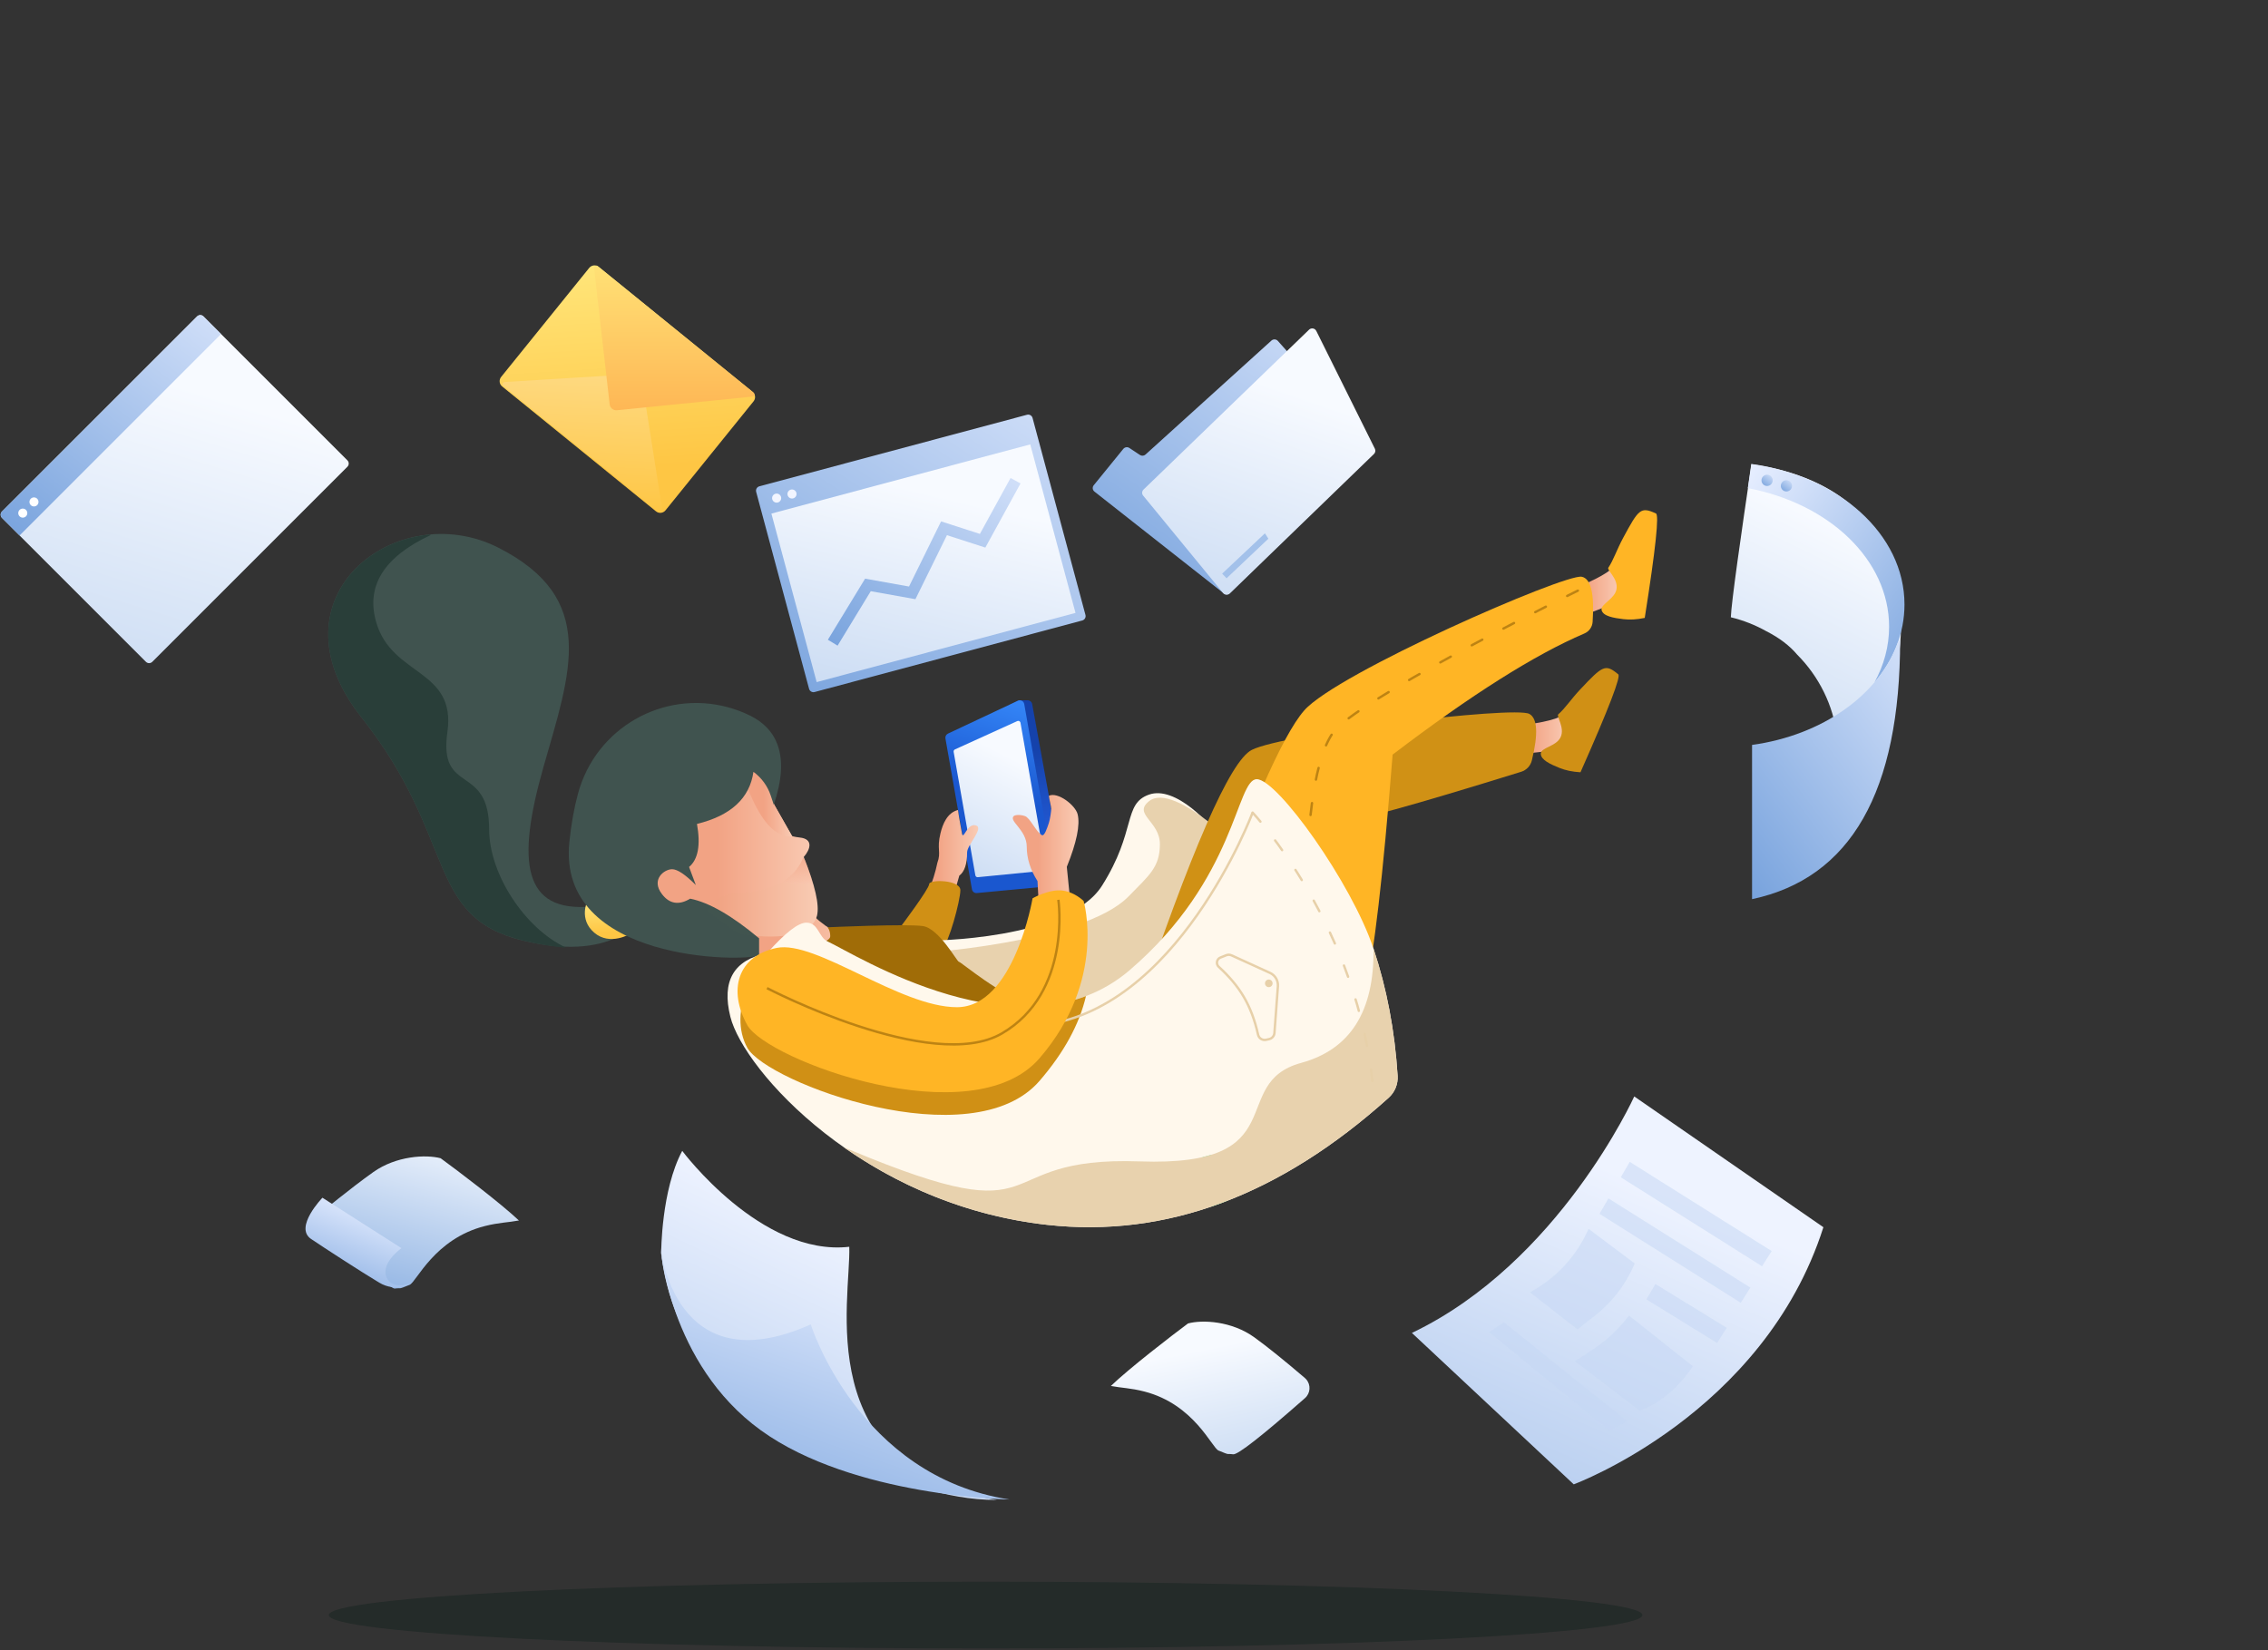 <svg width="705" height="513" viewBox="0 0 705 513" fill="none" xmlns="http://www.w3.org/2000/svg">
<rect x="0" y="0" width="705" height="513" fill="#333333" stroke="none"/>
<path opacity="0.34" fill-rule="evenodd" clip-rule="evenodd" d="M306.373 512.479C419.133 512.479 510.543 507.833 510.543 502.102C510.543 496.37 419.133 491.724 306.373 491.724C193.613 491.724 102.203 496.37 102.203 502.102C102.203 507.833 193.613 512.479 306.373 512.479Z" fill="#061C17"/>
<path d="M0.619 159.021L61.263 98.377C61.812 97.828 62.703 97.828 63.252 98.377L107.989 143.115C108.538 143.664 108.538 144.554 107.989 145.103L47.345 205.747C46.796 206.296 45.906 206.296 45.356 205.747L0.619 161.01C0.07 160.461 0.07 159.57 0.619 159.021Z" fill="url(#paint0_linear)"/>
<path d="M0.619 159.021L61.263 98.377C61.812 97.828 62.703 97.828 63.252 98.377L68.719 103.845L6.087 166.478L0.619 161.01C0.07 160.461 0.07 159.57 0.619 159.021Z" fill="url(#paint1_linear)"/>
<path d="M8.076 160.512C7.527 161.062 6.637 161.062 6.088 160.512C5.539 159.963 5.539 159.073 6.088 158.524C6.637 157.975 7.527 157.975 8.076 158.524C8.625 159.073 8.625 159.963 8.076 160.512Z" fill="white"/>
<path d="M11.556 157.033C11.007 157.582 10.117 157.582 9.568 157.033C9.019 156.484 9.019 155.594 9.568 155.045C10.117 154.496 11.007 154.496 11.556 155.045C12.105 155.594 12.105 156.484 11.556 157.033Z" fill="white"/>
<path d="M99.312 377.371C99.312 377.371 108.979 369.382 116.07 364.362C123.161 359.343 132.367 358.859 136.969 360.078C142.154 363.851 155.712 374.128 161.303 379.431C158.006 380.054 155.078 380.054 150.706 381.163C134.992 385.148 129.442 398.582 127.343 399.431C123.429 401.014 125.085 400.286 122.722 400.588C120.358 400.891 99.312 377.371 99.312 377.371Z" fill="url(#paint2_linear)"/>
<path d="M100.231 372.355C100.231 372.355 91.329 381.543 96.686 385.17C100.529 387.771 112.394 395.469 117.861 398.74C123.161 401.911 127.642 398.959 127.642 398.959C127.642 398.959 121.796 401.334 120.093 396.948C118.39 392.562 124.786 388.03 124.786 388.03L100.231 372.355Z" fill="url(#paint3_linear)"/>
<path d="M405.597 428.379C399.073 422.804 393.835 418.592 389.884 415.741C382.897 410.702 373.826 410.215 369.292 411.439C364.183 415.228 350.824 425.548 345.315 430.872C348.564 431.497 351.449 431.497 355.756 432.611C371.239 436.612 376.708 450.101 378.776 450.954C382.633 452.543 381.001 451.812 383.33 452.116C384.76 452.302 392.198 446.483 405.642 434.658C407.378 433.132 407.538 430.497 406.001 428.774C405.876 428.633 405.741 428.501 405.597 428.379Z" fill="url(#paint4_linear)"/>
<path d="M566.797 381.524L508.003 340.867C508.003 340.867 484.613 392.561 438.883 414.382L489.191 461.457C489.191 461.457 548.232 439.692 566.797 381.524Z" fill="url(#paint5_linear)"/>
<g opacity="0.517">
<path d="M467.47 411.069L462.885 414.137L500.279 444.846L505.876 441.871L467.47 411.069Z" fill="#C5D7F3" style="mix-blend-mode:multiply"/>
</g>
<g opacity="0.517">
<path d="M506.602 361.2L550.718 388.931L547.727 393.66L503.811 365.997L506.602 361.2Z" fill="#C5D7F3" style="mix-blend-mode:multiply"/>
</g>
<g opacity="0.517">
<path d="M499.983 372.564L544.099 400.294L541.108 405.024L497.191 377.361L499.983 372.564Z" fill="#C5D7F3" style="mix-blend-mode:multiply"/>
</g>
<g opacity="0.517">
<path d="M514.574 399.177L536.746 412.786L533.755 417.516L511.783 403.974L514.574 399.177Z" fill="#C5D7F3" style="mix-blend-mode:multiply"/>
</g>
<g opacity="0.517">
<path d="M493.824 382.035L508.155 392.799C507.777 393.708 507.286 394.742 506.68 395.902C503.913 401.202 500.007 405.827 495.243 409.444C493.303 410.917 491.672 412.2 490.349 413.295L475.607 401.78C476.326 401.354 477.123 400.868 477.999 400.323C484.142 396.5 489.151 391.106 492.509 384.7C493.013 383.738 493.452 382.849 493.824 382.035Z" fill="#C5D7F3" style="mix-blend-mode:multiply"/>
</g>
<g opacity="0.517">
<path d="M506.365 408.99L526.222 424.731C523.935 428.14 521.38 431.022 518.556 433.375C515.733 435.728 512.757 437.456 509.63 438.558L489.488 423.12C493.733 420.614 497.084 418.322 499.541 416.244C501.998 414.166 504.273 411.749 506.365 408.99Z" fill="#C5D7F3" style="mix-blend-mode:multiply"/>
</g>
<path d="M205.533 389.317C205.533 389.317 205.533 369.985 212.072 357.788C212.072 357.788 236.615 390.723 263.994 387.604C264.556 404.045 251.863 456.787 309.917 466.319C292.89 466.319 279.388 459.679 279.388 459.679C279.388 459.679 236.285 441.269 221.607 426.189C206.93 411.109 205.533 389.317 205.533 389.317Z" fill="url(#paint6_linear)"/>
<path d="M205.281 387.632C205.281 387.632 209.375 430.793 252.023 411.739C252.023 411.739 266.766 458.989 313.825 466.171C313.825 466.171 265.131 465.37 236.495 444.649C207.859 423.929 205.281 387.632 205.281 387.632Z" fill="url(#paint7_linear)"/>
<path d="M571.096 229.139C569.9 219.193 565.373 210.273 558.665 203.535C556.313 200.751 553.146 198.312 549.095 196.256C545.666 194.327 541.95 192.848 538.027 191.901C538.161 187.428 541.242 165.945 544.438 144.32C602.969 152.6 591.368 207.78 586.977 216.205C585.008 219.983 579.714 224.295 571.096 229.139Z" fill="url(#paint8_linear)"/>
<path fill-rule="evenodd" clip-rule="evenodd" d="M544.382 144.239C571.439 147.884 592.002 166.058 592.002 187.928C592.002 196.852 588.579 205.16 582.688 212.117C585.606 206.808 587.22 200.972 587.22 194.846C587.22 173.984 568.509 156.486 543.301 151.752L544.382 144.239Z" fill="url(#paint9_linear)"/>
<path d="M549.295 151.08C550.259 151.08 551.041 150.296 551.041 149.33C551.041 148.364 550.259 147.581 549.295 147.581C548.331 147.581 547.549 148.364 547.549 149.33C547.549 150.296 548.331 151.08 549.295 151.08Z" fill="url(#paint10_linear)"/>
<path d="M555.305 152.791C556.269 152.791 557.051 152.007 557.051 151.041C557.051 150.075 556.269 149.292 555.305 149.292C554.34 149.292 553.559 150.075 553.559 151.041C553.559 152.007 554.34 152.791 555.305 152.791Z" fill="url(#paint11_linear)"/>
<path d="M544.619 231.586C566.549 228.558 584.175 215.981 589.972 199.644C590.407 199.136 590.642 198.86 590.653 198.869C590.653 246.113 575.308 273.002 544.619 279.536V231.586H544.619Z" fill="url(#paint12_linear)"/>
<path d="M186.107 82.974L233.934 121.805C234.835 122.537 234.973 123.861 234.244 124.764L206.867 158.661C206.137 159.564 204.816 159.703 203.916 158.972L156.088 120.141C155.188 119.41 155.049 118.085 155.778 117.182L183.156 83.285C183.885 82.382 185.206 82.243 186.107 82.974Z" fill="url(#paint13_linear)"/>
<path d="M156.486 120.005C156.333 119.881 156.24 119.699 156.228 119.503C156.204 119.116 156.498 118.784 156.883 118.76L197.282 116.291C198.36 116.225 199.312 116.991 199.481 118.061L205.891 158.544C205.922 158.74 205.868 158.94 205.743 159.095C205.5 159.396 205.06 159.442 204.76 159.199L156.486 120.005Z" fill="url(#paint14_linear)"/>
<path d="M185.806 82.73L234.244 122.057C234.544 122.301 234.59 122.742 234.347 123.043C234.23 123.189 234.059 123.281 233.873 123.3L191.799 127.537C190.658 127.652 189.636 126.826 189.505 125.683L184.671 83.355C184.627 82.97 184.902 82.622 185.286 82.578C185.472 82.557 185.66 82.612 185.806 82.73Z" fill="url(#paint15_linear)"/>
<path d="M340.203 152.827C340.201 152.825 340.2 152.824 340.198 152.822C339.589 152.338 339.493 151.458 339.982 150.857L349.179 139.552C349.639 138.987 350.459 138.863 351.068 139.268L354.339 141.438C354.881 141.797 355.601 141.743 356.082 141.308L395.212 105.885C395.22 105.879 395.227 105.872 395.235 105.866C395.822 105.356 396.715 105.414 397.23 105.995L426.619 139.12C427.112 139.676 427.082 140.515 426.55 141.036L382.28 184.367C381.771 184.866 380.965 184.909 380.405 184.468L340.203 152.827Z" fill="url(#paint16_linear)"/>
<path d="M380.199 184.375L355.351 154.08C354.891 153.519 354.939 152.704 355.461 152.199L406.909 102.499C407.467 101.959 408.362 101.969 408.908 102.522C409.013 102.627 409.099 102.749 409.165 102.882L427.382 139.513C427.652 140.055 427.539 140.706 427.102 141.129L382.286 184.494C381.728 185.034 380.832 185.024 380.286 184.472C380.256 184.441 380.226 184.409 380.199 184.375Z" fill="url(#paint17_linear)"/>
<path d="M381.271 179.783L379.898 178.34L393.194 165.806L394.272 167.473L381.271 179.783Z" fill="#A3C1EA"/>
<path d="M297.412 228.04L316.688 217.709L319.463 217.709C320.142 217.709 320.723 218.195 320.845 218.864L330.825 273.719C330.964 274.484 330.459 275.217 329.696 275.357C329.631 275.369 329.565 275.376 329.499 275.379L306.386 276.301C305.686 276.329 305.073 275.836 304.948 275.145L296.693 229.533C296.584 228.932 296.874 228.328 297.412 228.04Z" fill="url(#paint18_linear)"/>
<path d="M294.673 228.065L316.404 217.845C317.106 217.515 317.942 217.818 318.271 218.523C318.324 218.635 318.361 218.754 318.383 218.876L328.041 273.81C328.176 274.576 327.666 275.306 326.902 275.441C326.865 275.448 326.827 275.453 326.789 275.456L303.646 277.636C302.917 277.704 302.258 277.201 302.131 276.478L293.887 229.585C293.776 228.958 294.099 228.335 294.673 228.065Z" fill="url(#paint19_linear)"/>
<path d="M296.838 232.978L316.233 224.168C316.586 224.008 317.002 224.165 317.162 224.519C317.186 224.573 317.204 224.629 317.214 224.687L325.155 269.856C325.223 270.239 324.968 270.604 324.586 270.672C324.568 270.675 324.55 270.678 324.533 270.679L303.946 272.706C303.58 272.742 303.249 272.49 303.186 272.127L296.436 233.741C296.381 233.425 296.546 233.11 296.838 232.978Z" fill="url(#paint20_linear)"/>
<path d="M293.389 288.96L283.352 287.647C287.517 280.52 290.191 274.054 291.376 268.249C292.641 264.818 291.12 264.037 292.341 259.05C293.023 256.262 294.402 252.664 297.788 251.812C298.202 254.841 298.602 256.59 299.021 259.05C299.441 261.51 300.54 255.869 303.301 256.59C306.062 257.31 300.625 262.681 300.625 264.96C300.625 268.6 299.817 271.018 298.202 272.214L293.389 288.96Z" fill="url(#paint21_linear)"/>
<path d="M279.999 288.058C279.999 288.058 288.831 276.327 288.831 274.839C288.831 273.351 298.524 273.451 298.524 276.745C298.524 280.04 294.822 293.445 293.054 294.578C291.287 295.711 278.877 295.674 278.877 295.674L279.999 288.058Z" fill="#D09015"/>
<path d="M288.627 292.428C288.627 292.428 331.787 292.394 342.567 275.326C353.348 258.258 349.011 249.912 357.165 247.029C365.319 244.147 376.689 256.146 380.138 262.044C383.587 267.942 396.557 331.361 396.557 331.361L296.833 318.572L288.627 292.428Z" fill="#FFF8EC"/>
<path d="M284.629 296.45C284.629 296.45 336.545 293.319 350.824 278.66C357.205 272.11 360.517 269.664 360.549 262.472C360.581 255.279 352.016 253.166 357.205 249.053C365.097 242.797 388.116 265.974 390.347 269.788C393.796 275.686 396.556 352.485 396.556 352.485L296.832 339.696L284.629 296.45Z" fill="#E8D2AE"/>
<path fill-rule="evenodd" clip-rule="evenodd" d="M259.04 289.272C259.04 289.272 251.867 285.831 247.189 277.074C247.189 277.074 227.029 264.762 225.781 282.902C228.169 292.083 249.859 311.154 249.859 311.154L251.408 312.124L267.46 297.091L259.04 289.272Z" fill="url(#paint22_linear)"/>
<path fill-rule="evenodd" clip-rule="evenodd" d="M246.231 259.953C247.006 260.146 247.795 260.285 248.6 260.37C252.866 260.82 251.962 264.007 249.838 266.43C253.385 275.285 254.76 281.372 253.962 284.69C252.744 289.753 245.085 292.721 229.635 290.322L214.62 279.456C211.381 282.642 208.248 281.973 205.22 277.449C200.678 270.664 206.06 268.154 209.164 268.699C212.829 263.912 212.747 258.376 208.917 252.092C216.721 251.48 222.567 250.126 226.454 248.031C230.342 245.936 232.88 243.157 234.069 239.694C237.319 241.731 239.51 245.208 240.642 250.125L246.231 259.953Z" fill="url(#paint23_linear)"/>
<path fill-rule="evenodd" clip-rule="evenodd" d="M231.818 243.742C232.813 242.517 233.563 241.167 234.069 239.694C237.318 241.731 239.509 245.208 240.641 250.125L246.231 259.953C246.318 259.975 246.406 259.996 246.493 260.016C241.812 260.487 237.6 256.614 233.855 248.399C233.081 246.702 232.402 245.149 231.818 243.742L231.818 243.742Z" fill="url(#paint24_linear)"/>
<path fill-rule="evenodd" clip-rule="evenodd" d="M183.653 281.846C162.59 283.606 160.484 268.115 168.909 238.542C177.334 208.968 186.111 186.083 154.867 170.24C123.623 154.397 82.549 185.379 112.389 223.051C142.229 260.722 132.048 285.015 162.59 292.408C193.132 299.801 200.504 283.606 200.504 283.606C200.504 283.606 190.244 288.405 183.653 281.846Z" fill="#40534F"/>
<path fill-rule="evenodd" clip-rule="evenodd" d="M182.599 280.085C182.599 280.085 179.791 285.719 184.706 289.943C189.62 294.168 195.939 290.295 195.939 290.295L182.599 280.085Z" fill="url(#paint25_linear)"/>
<path fill-rule="evenodd" clip-rule="evenodd" d="M234.204 239.95C233.034 248.165 227.183 253.563 216.652 256.145C217.822 262.717 217.003 267.176 214.194 269.524L216.301 275.157C213.024 271.871 210.567 270.228 208.928 270.228C206.471 270.228 202.258 273.396 205.769 277.973C208.109 281.025 211.035 281.494 214.545 279.382C220.396 280.555 227.534 284.663 235.96 291.704V296.985C231.396 299.097 173.121 299.189 176.982 261.778C177.552 256.261 178.448 251.241 179.67 246.717L179.67 246.717C185.163 226.388 206.049 214.373 226.32 219.882C228.706 220.531 231.023 221.411 233.239 222.51C241.324 226.523 245.768 234.745 240.523 250.16L239.576 247.309C238.594 244.355 236.716 241.782 234.204 239.95Z" fill="#40534F"/>
<path fill-rule="evenodd" clip-rule="evenodd" d="M175.928 294.599C171.928 294.323 167.482 293.592 162.59 292.408C132.048 285.015 142.229 260.722 112.389 223.051C89.075 193.617 109.05 168.268 133.803 166.145L133.803 166.368C119.293 173.174 113.676 182.211 116.953 193.477C121.868 210.376 141.878 207.912 139.069 227.627C136.261 247.343 152.058 237.133 152.058 257.905C152.058 271.552 162.968 288.543 175.928 294.599Z" fill="#293E39"/>
<path fill-rule="evenodd" clip-rule="evenodd" d="M219.846 283.239C221.596 279.692 224.744 277.819 229.29 277.621C240.056 277.151 246.843 273.513 249.651 266.707C249.864 266.991 250.071 267.267 250.273 267.534C253.495 275.793 254.724 281.512 253.96 284.69C252.742 289.752 245.083 292.721 229.633 290.322L219.846 283.239L219.846 283.239Z" fill="url(#paint26_linear)"/>
<path d="M250.928 294.215C250.928 294.215 258.08 293.11 258.08 291.079C258.08 289.048 257.219 288.279 257.219 288.279C257.219 288.279 281.828 287.15 286.876 287.899C291.924 288.648 297.492 298.998 298.068 298.998C298.644 298.998 312.288 310.476 317.783 310.476C323.278 310.476 337.456 316.587 337.456 316.587L323.323 329.902L265.142 322.186L250.928 294.215Z" fill="#A06C07"/>
<path d="M470.5 234.128C469.644 233.548 466.183 226.738 472.755 225.629C479.327 224.521 480.869 224.236 483.401 223.425C485.09 222.884 486.319 221.997 487.089 220.763L486.211 229.756L481.162 233.511C474.624 234.309 471.07 234.515 470.5 234.128Z" fill="url(#paint27_linear)"/>
<path d="M478.955 234.307C478.949 232.356 483.822 232.086 485.145 229.107C486.467 226.127 483.688 222.666 484.389 222.066C486.439 220.314 488.39 217.315 491.218 214.317C498.174 206.942 498.992 206.292 502.994 209.604C504.009 210.057 500.106 220.219 491.285 240.09C488.805 239.946 486.63 239.494 484.76 238.734C481.956 237.594 478.962 236.257 478.955 234.307Z" fill="#D09015"/>
<path d="M389.12 233.126C399.252 228.02 470.726 219.359 475.401 221.944C477.922 223.338 478.179 228.156 476.172 236.397C475.762 238.08 474.501 239.424 472.85 239.936C438.611 250.555 420.939 255.425 419.832 254.548C418.131 253.199 392.706 328.664 384.43 341.637C376.154 354.61 365.863 373.88 348.559 349.371C337.023 333.032 338.388 322.088 352.652 316.539C370.209 264.335 382.365 236.53 389.12 233.126Z" fill="#D09115"/>
<path d="M489.648 191.734C488.672 191.396 483.571 185.717 489.633 182.94C495.695 180.164 497.111 179.488 499.348 178.047C500.839 177.087 501.798 175.911 502.223 174.519L503.695 183.433L499.788 188.371C493.679 190.839 490.299 191.96 489.648 191.734Z" fill="url(#paint28_linear)"/>
<path d="M405.391 220.886C415.576 209.223 486.421 178.291 491.665 179.301C494.518 179.851 495.65 184.527 495.061 193.33C494.955 194.918 493.968 196.311 492.509 196.934C477.069 203.528 457.197 216.082 432.892 234.595C429.865 272.855 427.06 296.953 424.477 306.888C420.604 321.791 406.629 362.304 382.62 344.358C366.615 332.394 363.569 315.562 373.483 293.862C387.965 252.987 398.601 228.662 405.391 220.886Z" fill="#FFB525"/>
<path d="M490.475 183.619C490.475 183.619 429.743 213.544 416.052 225.867C402.361 238.189 406.573 306.491 406.573 306.491" stroke="#BD8313" stroke-width="0.742" stroke-linecap="round" stroke-linejoin="round" stroke-dasharray="3.71 7.42"/>
<path d="M497.861 189.713C497.352 187.83 501.989 186.305 502.498 183.083C503.007 179.862 499.429 177.24 499.951 176.479C501.48 174.254 502.589 170.851 504.547 167.221C509.364 158.292 509.986 157.452 514.706 159.612C515.804 159.786 514.656 170.615 511.263 192.098C508.831 192.603 506.614 192.731 504.612 192.482C501.608 192.109 498.371 191.595 497.861 189.713Z" fill="#FFB525"/>
<path d="M238.441 296.33C244.062 290.001 248.134 286.837 250.656 286.837C254.439 286.837 254.439 291.394 257.257 292.681C265.63 296.506 318.021 330.018 351.191 301.574C384.361 273.131 384.234 242.24 390.665 242.24C397.096 242.24 420.141 274.497 426.936 294.872C431.067 307.259 433.572 320.451 434.45 334.449C434.612 337.03 433.587 339.542 431.668 341.269C397.832 371.712 362.436 384.881 325.481 380.777C268.413 374.44 231.21 332.768 227.035 316.115C224.251 305.014 228.053 298.419 238.441 296.33Z" fill="#FFF8EC"/>
<path d="M381.591 373.274C379.912 373.928 378.23 374.543 376.545 375.119L376.136 373.589L370.106 375.209C368.679 375.592 367.212 374.743 366.83 373.312C366.448 371.88 367.295 370.409 368.722 370.026L374.751 368.406L373.135 362.359C372.873 361.376 373.19 360.374 373.878 359.718C374.749 359.516 375.57 359.295 376.346 359.056C377.267 359.279 378.041 359.988 378.303 360.97L379.919 367.017L385.948 365.397C387.375 365.013 388.842 365.863 389.224 367.294C389.607 368.725 388.76 370.196 387.333 370.58L381.304 372.2L381.591 373.274Z" fill="#7DE9A2"/>
<path d="M308.608 312.202C318.293 313.547 328.278 313.185 337.567 309.672C335.51 318.468 330.706 327.246 323.156 336.005C302.175 360.347 238.376 336.601 232.31 325.75C226.244 314.9 233.72 297.624 245.925 295.123C250.178 294.251 252.937 315.137 259.483 318.109C271.718 323.663 289.519 313.734 301.086 313.734C303.885 313.734 306.392 313.223 308.608 312.202Z" fill="#D09015"/>
<path d="M426.95 294.914C431.073 307.289 433.573 320.467 434.451 334.449C434.613 337.03 433.587 339.543 431.668 341.269C397.832 371.712 362.436 384.881 325.481 380.777C300.126 377.962 278.692 368.171 262.334 356.698C263.018 356.971 263.706 357.252 264.398 357.541C329.343 384.65 305.471 359.301 354.268 361.061C403.065 362.822 381.299 336.769 404.469 330.431C419.722 326.26 427.216 314.42 426.95 294.914V294.914Z" fill="#E8D2AE"/>
<path d="M389.374 252.624C389.374 252.624 365.853 315.292 322.322 318.813" stroke="#E7D0A9" stroke-width="0.742"/>
<path fill-rule="evenodd" clip-rule="evenodd" d="M378.849 300.574L378.849 300.574C378.655 300.397 378.504 300.179 378.407 299.936C378.053 299.049 378.483 298.043 379.367 297.689L381.165 296.968C381.698 296.754 382.296 296.768 382.819 297.006L394.771 302.455C396.378 303.187 397.36 304.847 397.229 306.613L396.157 321.134C396.089 322.057 395.429 322.828 394.53 323.036L393.591 323.253C393.585 323.255 393.578 323.256 393.572 323.257C392.436 323.509 391.312 322.79 391.061 321.651L391.061 321.651C390.071 317.157 388.582 313.226 386.595 309.856C384.697 306.64 382.115 303.545 378.849 300.574Z" stroke="#E7D0A9" stroke-width="0.742"/>
<path fill-rule="evenodd" clip-rule="evenodd" d="M394.399 306.891C395.051 306.891 395.58 306.36 395.58 305.705C395.58 305.051 395.051 304.52 394.399 304.52C393.746 304.52 393.217 305.051 393.217 305.705C393.217 306.36 393.746 306.891 394.399 306.891Z" fill="#E7D0A9"/>
<path d="M389.373 252.624C389.373 252.624 422.723 288.183 426.936 339.585" stroke="#E7D0A9" stroke-width="0.742" stroke-linecap="round" stroke-linejoin="round" stroke-dasharray="3.71 7.42"/>
<path d="M323.232 287.364L322.504 273.902C320.276 270.422 319.162 266.862 319.162 263.222C319.162 257.991 313.481 255.25 315.119 253.705C315.448 253.393 316.841 253.125 318.604 253.705C320.212 254.233 322.189 258.859 323.908 259.646C324.649 259.986 325.507 257.453 326.04 255.821C326.441 254.593 326.777 252.069 326.777 251.442C326.777 250.816 326.04 247.991 326.04 247.382C328.849 246.1 334.297 250.347 334.979 253.135C335.793 256.46 334.671 261.911 331.612 269.488L333.269 286.051L323.232 287.364Z" fill="url(#paint29_linear)"/>
<path d="M320.966 279.277C320.966 279.277 315.219 313.12 297.463 313.12C279.707 313.12 253.637 292.192 241.432 294.693C229.228 297.194 226.242 307.858 232.308 318.709C238.375 329.559 302.173 353.305 323.155 328.964C344.136 304.622 336.837 280.092 336.837 280.092C336.837 280.092 333.774 277.021 329.675 276.811C325.576 276.6 320.966 279.277 320.966 279.277Z" fill="#FFB525"/>
<path d="M238.42 307.195C238.42 307.195 289.674 333.952 311.439 321.277C333.205 308.603 328.992 279.733 328.992 279.733" stroke="#BD8313" stroke-width="0.742"/>
<path d="M236.049 151.185L319.239 128.943C319.993 128.742 320.767 129.188 320.969 129.939L337.413 191.173C337.615 191.925 337.168 192.697 336.414 192.899L253.224 215.14C252.471 215.342 251.696 214.896 251.495 214.144L235.05 152.91C234.849 152.158 235.296 151.386 236.049 151.185Z" fill="url(#paint30_linear)"/>
<path fill-rule="evenodd" clip-rule="evenodd" d="M320.25 138.153L334.319 190.542L253.856 212.054L239.787 159.665L320.25 138.153Z" fill="url(#paint31_linear)"/>
<path d="M241.784 156.214C241.03 156.416 240.256 155.97 240.054 155.218C239.853 154.467 240.299 153.694 241.053 153.493C241.806 153.291 242.58 153.737 242.782 154.489C242.984 155.24 242.537 156.013 241.784 156.214Z" fill="#F2F5FF"/>
<path d="M246.557 154.938C245.804 155.139 245.03 154.693 244.828 153.942C244.626 153.19 245.073 152.418 245.826 152.217C246.579 152.015 247.354 152.461 247.555 153.213C247.757 153.964 247.31 154.737 246.557 154.938Z" fill="#F2F5FF"/>
<path d="M260.36 200.72L257.344 198.89L268.915 179.897L282.562 182.341L292.533 162.089L304.597 165.984L314.132 148.596L317.229 150.287L306.291 170.232L294.354 166.378L284.557 186.276L270.673 183.79L260.36 200.72Z" fill="url(#paint32_linear)"/>
<defs>
<linearGradient id="paint0_linear" x1="-94.349" y1="73.924" x2="-185.03" y2="371.231" gradientUnits="userSpaceOnUse">
<stop stop-color="#F7FAFF"/>
<stop offset="1" stop-color="#6B9AD9"/>
</linearGradient>
<linearGradient id="paint1_linear" x1="45.153" y1="53.985" x2="-33.925" y2="156.728" gradientUnits="userSpaceOnUse">
<stop stop-color="#E5EDFF"/>
<stop offset="1" stop-color="#6B9AD9"/>
</linearGradient>
<linearGradient id="paint2_linear" x1="88.668" y1="335.684" x2="68.282" y2="412.509" gradientUnits="userSpaceOnUse">
<stop stop-color="#F7FAFF"/>
<stop offset="1" stop-color="#6B9AD9"/>
</linearGradient>
<linearGradient id="paint3_linear" x1="101.25" y1="368.171" x2="86.431" y2="406.107" gradientUnits="userSpaceOnUse">
<stop stop-color="#E5EDFF"/>
<stop offset="1" stop-color="#6B9AD9"/>
</linearGradient>
<linearGradient id="paint4_linear" x1="461.016" y1="401.711" x2="485.25" y2="520.653" gradientUnits="userSpaceOnUse">
<stop stop-color="#F7FAFF"/>
<stop offset="1" stop-color="#6B9AD9"/>
</linearGradient>
<linearGradient id="paint5_linear" x1="385.79" y1="314.043" x2="288.578" y2="539.082" gradientUnits="userSpaceOnUse">
<stop stop-color="#EEF3FF"/>
<stop offset="1" stop-color="#6B9AD9"/>
</linearGradient>
<linearGradient id="paint6_linear" x1="162.207" y1="333.647" x2="68.89" y2="529.518" gradientUnits="userSpaceOnUse">
<stop stop-color="#EEF3FF"/>
<stop offset="1" stop-color="#6B9AD9"/>
</linearGradient>
<linearGradient id="paint7_linear" x1="226.934" y1="375.906" x2="190.249" y2="486.24" gradientUnits="userSpaceOnUse">
<stop stop-color="#E5EDFF"/>
<stop offset="1" stop-color="#6B9AD9"/>
</linearGradient>
<linearGradient id="paint8_linear" x1="491.801" y1="125.473" x2="391.251" y2="331.053" gradientUnits="userSpaceOnUse">
<stop stop-color="#F7FAFF"/>
<stop offset="1" stop-color="#6B9AD9"/>
</linearGradient>
<linearGradient id="paint9_linear" x1="522.379" y1="176.632" x2="597.46" y2="232.677" gradientUnits="userSpaceOnUse">
<stop stop-color="#E5EDFF"/>
<stop offset="1" stop-color="#6B9AD9"/>
</linearGradient>
<linearGradient id="paint10_linear" x1="549.84" y1="145.334" x2="545.799" y2="150.574" gradientUnits="userSpaceOnUse">
<stop stop-color="#E5EDFF"/>
<stop offset="1" stop-color="#6B9AD9"/>
</linearGradient>
<linearGradient id="paint11_linear" x1="555.85" y1="147.045" x2="551.809" y2="152.285" gradientUnits="userSpaceOnUse">
<stop stop-color="#E5EDFF"/>
<stop offset="1" stop-color="#6B9AD9"/>
</linearGradient>
<linearGradient id="paint12_linear" x1="574.818" y1="147.085" x2="482.657" y2="215.417" gradientUnits="userSpaceOnUse">
<stop stop-color="#E5EDFF"/>
<stop offset="1" stop-color="#6B9AD9"/>
</linearGradient>
<linearGradient id="paint13_linear" x1="162.597" y1="84.526" x2="166.513" y2="147.357" gradientUnits="userSpaceOnUse">
<stop stop-color="#FFE579"/>
<stop offset="1" stop-color="#FEC644"/>
</linearGradient>
<linearGradient id="paint14_linear" x1="136.135" y1="69.561" x2="132.01" y2="157.042" gradientUnits="userSpaceOnUse">
<stop stop-color="#FFEDBF"/>
<stop offset="1" stop-color="#FEC644"/>
</linearGradient>
<linearGradient id="paint15_linear" x1="181.956" y1="77.682" x2="181.956" y2="127.547" gradientUnits="userSpaceOnUse">
<stop stop-color="#FFE579"/>
<stop offset="1" stop-color="#FEB755"/>
</linearGradient>
<linearGradient id="paint16_linear" x1="396.94" y1="54.643" x2="308.084" y2="181.813" gradientUnits="userSpaceOnUse">
<stop stop-color="#E5EDFF"/>
<stop offset="1" stop-color="#6B9AD9"/>
</linearGradient>
<linearGradient id="paint17_linear" x1="291.68" y1="83.704" x2="214.432" y2="305.464" gradientUnits="userSpaceOnUse">
<stop stop-color="#F7FAFF"/>
<stop offset="1" stop-color="#6B9AD9"/>
</linearGradient>
<linearGradient id="paint18_linear" x1="300.797" y1="235.513" x2="306" y2="279.553" gradientUnits="userSpaceOnUse">
<stop stop-color="#1542AB"/>
<stop offset="1" stop-color="#2B68EE"/>
</linearGradient>
<linearGradient id="paint19_linear" x1="306.084" y1="215.12" x2="297.515" y2="243.384" gradientUnits="userSpaceOnUse">
<stop stop-color="#3485F7"/>
<stop offset="1" stop-color="#1A57CF"/>
</linearGradient>
<linearGradient id="paint20_linear" x1="271.308" y1="213.305" x2="211.832" y2="328.612" gradientUnits="userSpaceOnUse">
<stop stop-color="#F7FAFF"/>
<stop offset="1" stop-color="#6B9AD9"/>
</linearGradient>
<linearGradient id="paint21_linear" x1="305.587" y1="194.248" x2="291.285" y2="194.248" gradientUnits="userSpaceOnUse">
<stop stop-color="#FAD0BA"/>
<stop offset="1" stop-color="#F2A384"/>
</linearGradient>
<linearGradient id="paint22_linear" x1="270.484" y1="210.072" x2="241.732" y2="210.072" gradientUnits="userSpaceOnUse">
<stop stop-color="#FAD0BA"/>
<stop offset="1" stop-color="#F2A384"/>
</linearGradient>
<linearGradient id="paint23_linear" x1="257.86" y1="159.935" x2="222.878" y2="159.935" gradientUnits="userSpaceOnUse">
<stop stop-color="#FAD0BA"/>
<stop offset="1" stop-color="#F2A384"/>
</linearGradient>
<linearGradient id="paint24_linear" x1="247.558" y1="208.145" x2="237.434" y2="208.145" gradientUnits="userSpaceOnUse">
<stop stop-color="#FAD0BA"/>
<stop offset="1" stop-color="#F2A384"/>
</linearGradient>
<linearGradient id="paint25_linear" x1="182.896" y1="280.402" x2="183.429" y2="290.263" gradientUnits="userSpaceOnUse">
<stop stop-color="#FFE579"/>
<stop offset="1" stop-color="#FEC644"/>
</linearGradient>
<linearGradient id="paint26_linear" x1="258.439" y1="275.631" x2="259.539" y2="262.736" gradientUnits="userSpaceOnUse">
<stop stop-color="#F1A385" stop-opacity="0.01"/>
<stop offset="1" stop-color="#F2A384"/>
</linearGradient>
<linearGradient id="paint27_linear" x1="488.414" y1="199.76" x2="475.814" y2="199.76" gradientUnits="userSpaceOnUse">
<stop stop-color="#FAD0BA"/>
<stop offset="1" stop-color="#F2A384"/>
</linearGradient>
<linearGradient id="paint28_linear" x1="504.927" y1="147.798" x2="493.212" y2="147.798" gradientUnits="userSpaceOnUse">
<stop stop-color="#FAD0BA"/>
<stop offset="1" stop-color="#F2A384"/>
</linearGradient>
<linearGradient id="paint29_linear" x1="336.717" y1="184.829" x2="322.634" y2="184.829" gradientUnits="userSpaceOnUse">
<stop stop-color="#FAD0BA"/>
<stop offset="1" stop-color="#F2A384"/>
</linearGradient>
<linearGradient id="paint30_linear" x1="302.217" y1="73.5" x2="208.161" y2="218.598" gradientUnits="userSpaceOnUse">
<stop stop-color="#E5EDFF"/>
<stop offset="1" stop-color="#6B9AD9"/>
</linearGradient>
<linearGradient id="paint31_linear" x1="157.171" y1="121.732" x2="107.092" y2="331.756" gradientUnits="userSpaceOnUse">
<stop stop-color="#F7FAFF"/>
<stop offset="1" stop-color="#6B9AD9"/>
</linearGradient>
<linearGradient id="paint32_linear" x1="296.629" y1="115.137" x2="239.076" y2="201.05" gradientUnits="userSpaceOnUse">
<stop stop-color="#E5EDFF"/>
<stop offset="1" stop-color="#6B9AD9"/>
</linearGradient>
</defs>
</svg>

